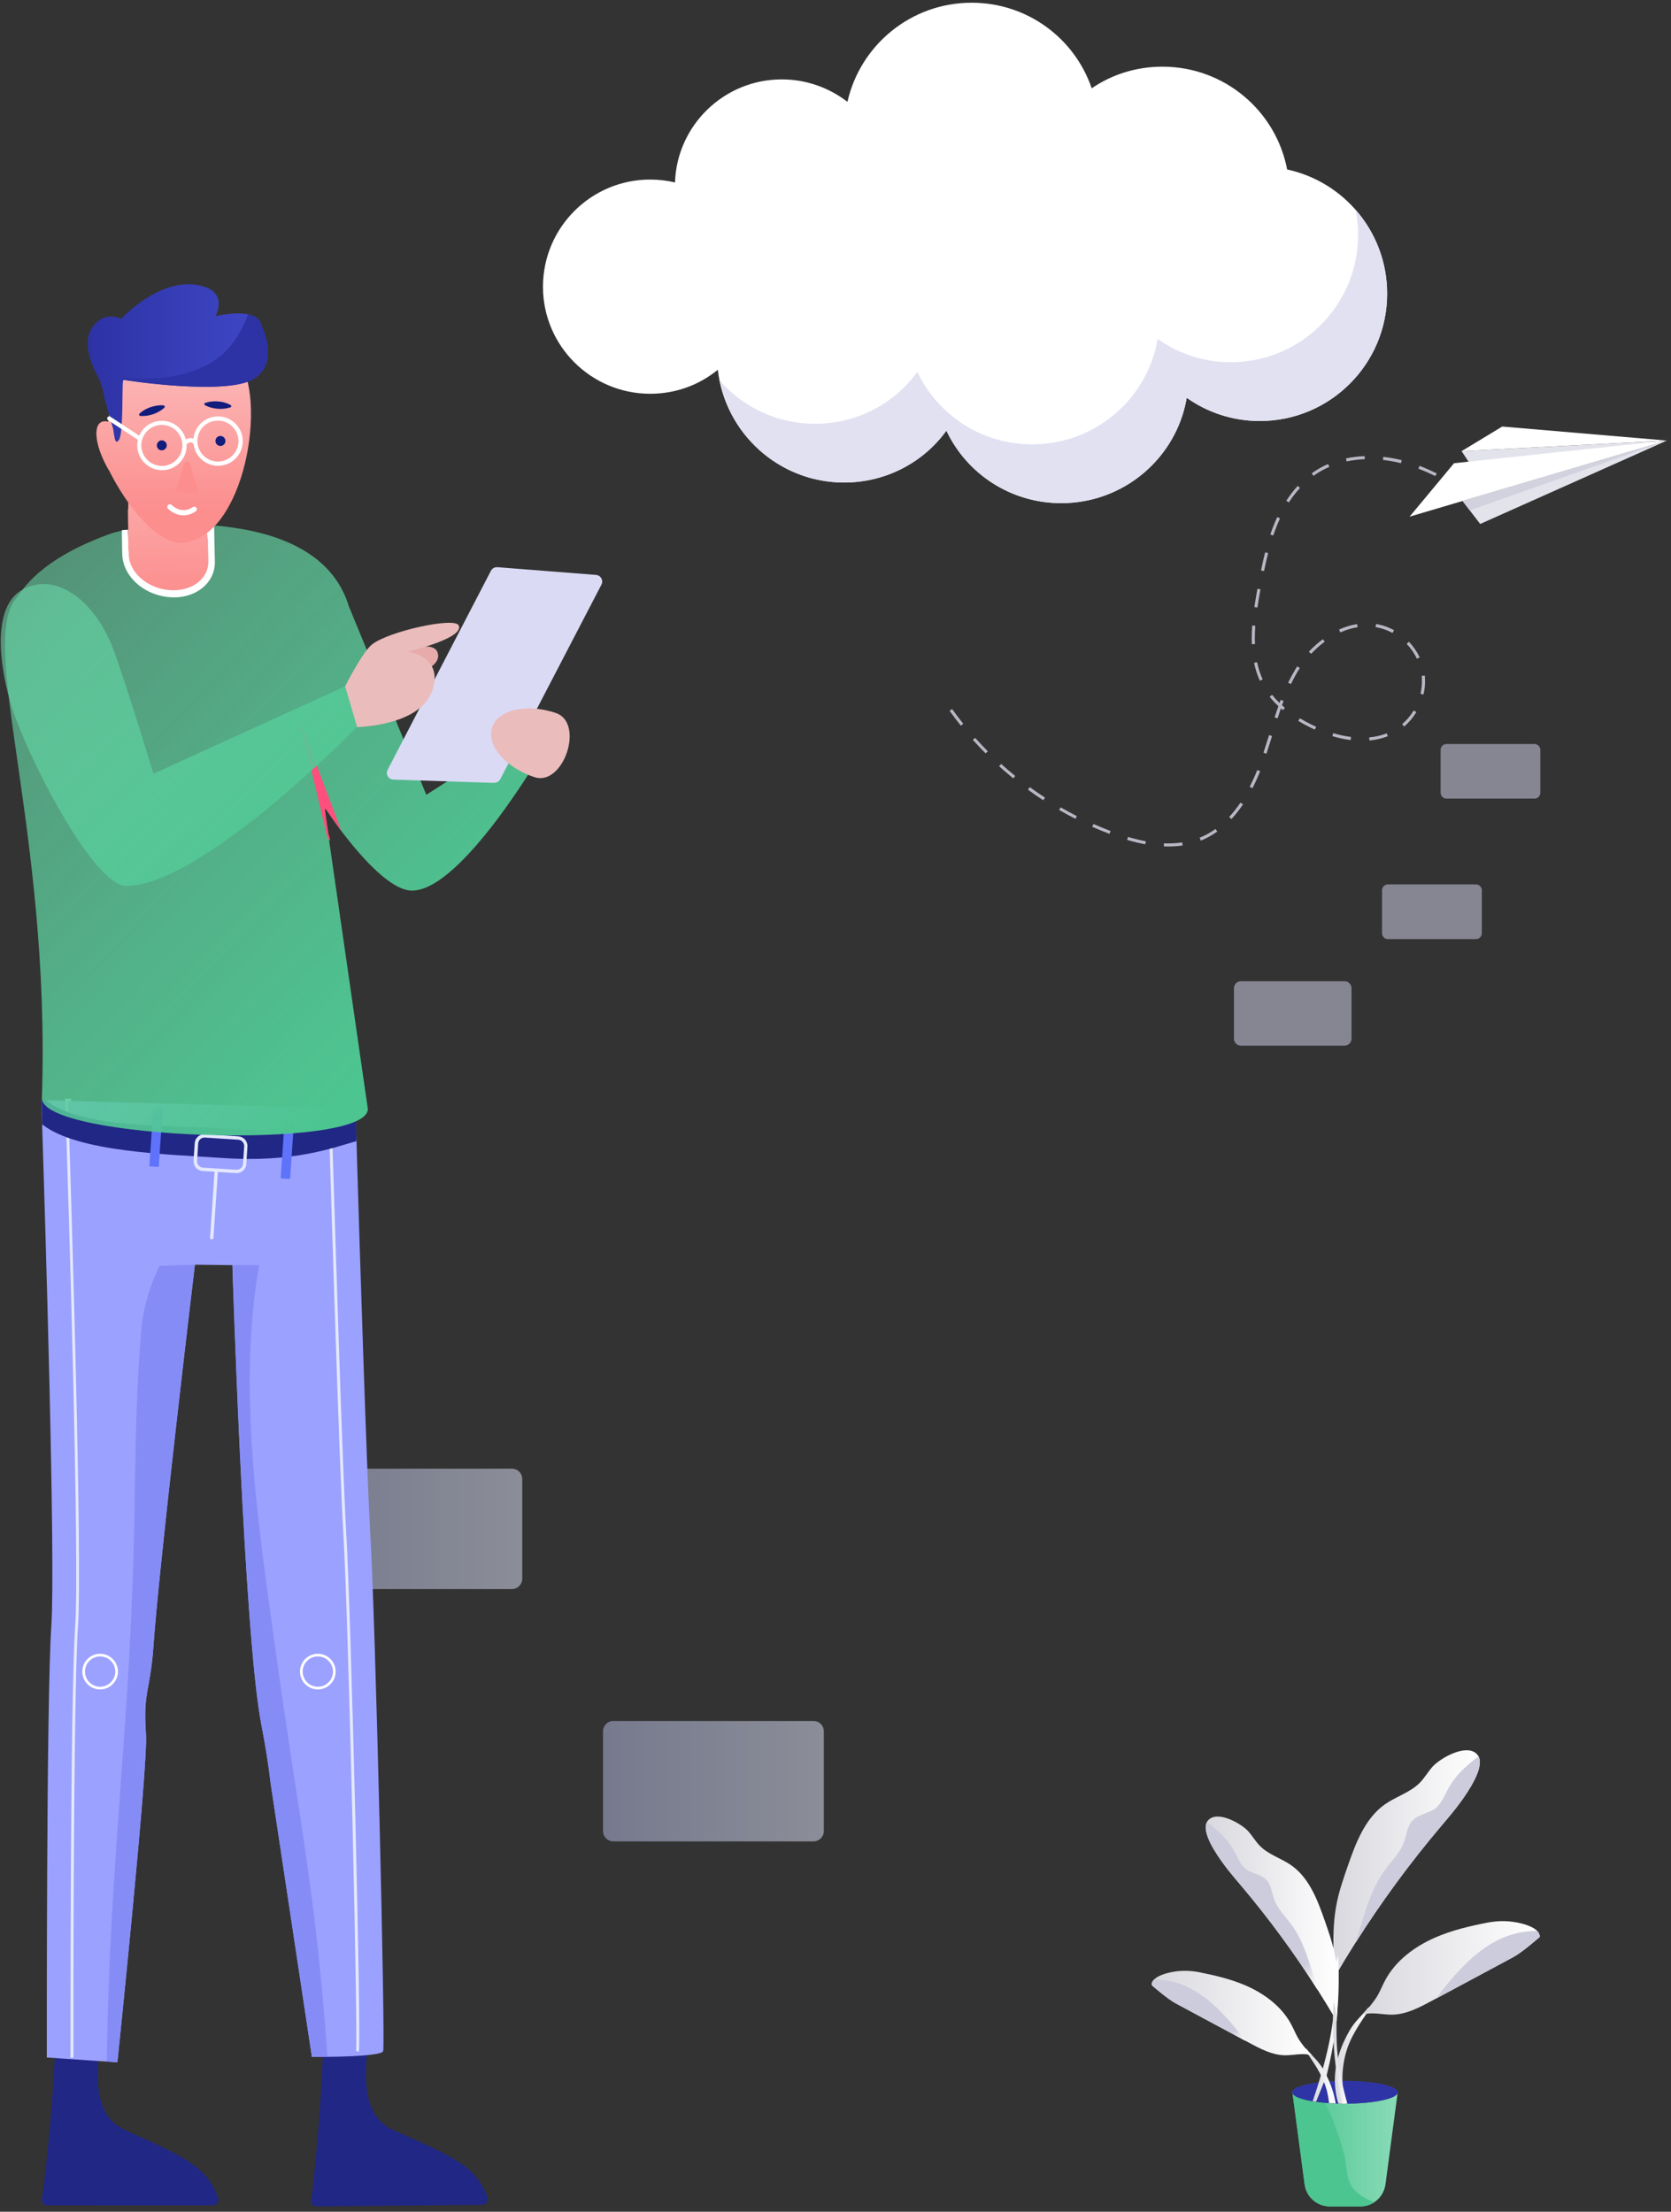 <svg width="281" height="372" viewBox="0 0 281 372" fill="none" xmlns="http://www.w3.org/2000/svg">
<rect x="0" y="0" width="281" height="372" fill="#333333" stroke="none"/>
<path opacity="0.5" d="M101.409 291.192V307.976C101.409 308.932 102.187 309.711 103.143 309.711H136.801C137.757 309.711 138.535 308.932 138.535 307.976V291.192C138.535 290.214 137.757 289.457 136.801 289.457H103.143C102.187 289.457 101.409 290.236 101.409 291.192Z" fill="url(#paint0_linear_1614_33691)"/>
<path opacity="0.5" d="M50.699 248.751V265.536C50.699 266.492 51.477 267.27 52.433 267.27H86.091C87.047 267.27 87.825 266.492 87.825 265.536V248.751C87.825 247.795 87.047 247.017 86.091 247.017H52.433C51.477 247.017 50.699 247.795 50.699 248.751Z" fill="url(#paint1_linear_1614_33691)"/>
<path d="M196.451 142.373C196.203 142.373 195.965 142.373 195.717 142.363L195.737 141.846C196.782 141.887 197.826 141.835 198.798 141.691L198.871 142.208C198.095 142.311 197.288 142.373 196.451 142.373ZM192.593 142.001C191.621 141.825 190.598 141.577 189.543 141.267L189.688 140.77C190.722 141.07 191.735 141.318 192.687 141.494L192.593 142.001ZM201.932 141.38L201.735 140.894L201.942 140.812C202.8 140.45 203.628 139.984 204.403 139.436L204.703 139.86C203.886 140.439 203.028 140.925 202.139 141.298L201.932 141.38ZM186.575 140.253C185.603 139.881 184.631 139.488 183.679 139.064L183.886 138.588C184.827 139.002 185.789 139.405 186.751 139.767L186.575 140.253ZM207.082 137.761L206.699 137.409C207.361 136.696 208.002 135.879 208.602 135L209.036 135.289C208.416 136.189 207.764 137.027 207.082 137.761ZM180.856 137.72C179.936 137.254 179.005 136.748 178.105 136.23L178.364 135.786C179.253 136.303 180.174 136.799 181.084 137.265L180.856 137.72ZM175.437 134.596C174.569 134.028 173.7 133.438 172.862 132.818L173.173 132.394C174.01 133.004 174.868 133.593 175.727 134.152L175.437 134.596ZM210.618 132.57L210.153 132.332C210.598 131.453 211.032 130.512 211.425 129.519L211.911 129.715C211.508 130.718 211.073 131.68 210.618 132.57ZM170.391 130.915C169.584 130.253 168.788 129.571 168.012 128.878L168.364 128.495C169.129 129.188 169.915 129.86 170.722 130.512L170.391 130.915ZM212.966 126.768L212.47 126.603C212.79 125.62 213.1 124.628 213.411 123.635L213.907 123.79C213.597 124.783 213.297 125.786 212.966 126.768ZM165.747 126.716C165.013 125.982 164.289 125.217 163.596 124.441L163.979 124.1C164.662 124.865 165.385 125.631 166.109 126.354L165.747 126.716ZM230.298 124.545L230.246 124.028C231.291 123.935 232.283 123.697 233.194 123.345L233.38 123.831C232.439 124.193 231.394 124.441 230.298 124.545ZM227.134 124.472C226.13 124.348 225.096 124.131 224.052 123.811L224.197 123.314C225.22 123.614 226.223 123.831 227.196 123.955L227.134 124.472ZM221.105 122.714C220.867 122.611 220.629 122.497 220.401 122.383C219.667 122.021 218.964 121.649 218.323 121.256L218.592 120.812C219.222 121.194 219.915 121.566 220.639 121.918C220.867 122.032 221.094 122.135 221.332 122.239L221.105 122.714ZM236.13 122.197L235.789 121.804C236.544 121.153 237.206 120.377 237.733 119.498L238.178 119.767C237.62 120.688 236.927 121.515 236.13 122.197ZM161.58 122.053C160.928 121.246 160.298 120.398 159.687 119.56L160.111 119.26C160.711 120.098 161.342 120.925 161.983 121.732L161.58 122.053ZM214.838 120.822L214.341 120.656C214.569 119.963 214.776 119.343 214.982 118.774C214.445 118.267 213.948 117.74 213.514 117.192L213.917 116.872C214.29 117.337 214.714 117.802 215.169 118.247C215.231 118.061 215.303 117.885 215.365 117.709L215.851 117.895C215.758 118.133 215.665 118.381 215.582 118.629C215.737 118.774 215.903 118.909 216.068 119.043L215.737 119.446C215.624 119.353 215.51 119.25 215.396 119.157C215.22 119.674 215.034 120.222 214.838 120.822ZM239.378 116.809L238.871 116.685C239.036 115.972 239.119 115.258 239.119 114.545C239.119 114.255 239.109 113.966 239.078 113.676L239.595 113.624C239.626 113.924 239.636 114.234 239.636 114.545C239.646 115.31 239.553 116.065 239.378 116.809ZM217.082 115.051L216.616 114.824C216.999 114.038 217.413 113.283 217.826 112.59C217.93 112.414 218.044 112.249 218.147 112.073L218.581 112.363C218.478 112.528 218.364 112.693 218.261 112.859C217.857 113.552 217.454 114.286 217.082 115.051ZM211.859 114.493C211.435 113.562 211.115 112.549 210.887 111.484L211.394 111.38C211.611 112.414 211.921 113.386 212.335 114.286L211.859 114.493ZM238.271 110.791C237.837 109.881 237.268 109.043 236.554 108.299L236.927 107.936C237.671 108.722 238.281 109.601 238.736 110.563L238.271 110.791ZM220.484 109.963L220.101 109.612C220.836 108.826 221.622 108.123 222.459 107.513L222.769 107.926C221.963 108.516 221.198 109.208 220.484 109.963ZM210.515 108.35C210.505 108.03 210.494 107.709 210.494 107.388C210.494 106.695 210.525 105.961 210.577 105.206L211.094 105.248C211.042 105.992 211.011 106.716 211.011 107.388C211.011 107.699 211.022 108.019 211.032 108.33L210.515 108.35ZM234.166 106.458C233.411 106.044 232.604 105.744 231.797 105.568C231.642 105.537 231.477 105.506 231.322 105.475L231.405 104.958C231.57 104.989 231.735 105.02 231.911 105.051C232.78 105.237 233.618 105.558 234.424 105.992L234.166 106.458ZM225.396 106.365L225.179 105.889C226.182 105.434 227.206 105.124 228.219 104.969L228.302 105.486C227.33 105.641 226.358 105.941 225.396 106.365ZM211.456 102.177L210.939 102.104C211.073 101.204 211.239 100.232 211.456 99.022L211.963 99.115C211.746 100.315 211.58 101.287 211.456 102.177ZM212.563 96.054L212.056 95.951C212.294 94.803 212.511 93.81 212.749 92.9L213.255 93.024C213.018 93.934 212.79 94.927 212.563 96.054ZM214.114 90.067L213.617 89.901C213.845 89.229 214.093 88.578 214.352 87.957C214.486 87.626 214.631 87.305 214.786 86.975L215.251 87.192C215.107 87.513 214.962 87.833 214.827 88.154C214.579 88.764 214.341 89.405 214.114 90.067ZM251.808 86.757C250.97 86.158 250.122 85.547 249.274 84.948L249.574 84.524C250.422 85.124 251.27 85.734 252.108 86.334L251.808 86.757ZM216.741 84.503L216.306 84.224C216.896 83.314 217.547 82.476 218.23 81.721L218.612 82.073C217.94 82.797 217.309 83.614 216.741 84.503ZM246.71 83.2C245.779 82.59 244.921 82.052 244.083 81.556L244.342 81.111C245.189 81.608 246.058 82.145 246.999 82.766L246.71 83.2ZM241.363 80.077C240.412 79.601 239.46 79.188 238.53 78.836L238.716 78.35C239.657 78.712 240.619 79.136 241.591 79.612L241.363 80.077ZM220.887 80.036L220.587 79.612C220.784 79.467 220.98 79.332 221.187 79.198C221.859 78.763 222.583 78.371 223.338 78.05L223.545 78.526C222.821 78.836 222.118 79.208 221.467 79.632C221.27 79.767 221.074 79.891 220.887 80.036ZM235.593 77.905C234.59 77.657 233.566 77.471 232.563 77.357L232.625 76.84C233.649 76.954 234.693 77.14 235.717 77.398L235.593 77.905ZM226.451 77.606L226.348 77.099C227.351 76.892 228.406 76.757 229.481 76.716L229.502 77.233C228.447 77.275 227.423 77.399 226.451 77.606Z" fill="#B8B8C5"/>
<path d="M280.308 74.105L245.789 75.883L247.475 78.448L280.308 74.105Z" fill="#E3E3EC"/>
<path d="M280.308 74.105L237.04 86.897L244.516 77.91L280.308 74.105Z" fill="white"/>
<path d="M280.308 74.101L252.614 71.743L245.789 75.88L280.308 74.101Z" fill="white"/>
<path d="M245.945 84.25L248.913 88.128L280.309 74.105L245.945 84.25Z" fill="#E3E3EC"/>
<path d="M245.945 84.25L247.165 85.842L280.309 74.105L245.945 84.25Z" fill="#D2D2DF"/>
<path d="M233.263 49.394C233.263 61.245 223.656 70.811 211.846 70.811C207.286 70.811 203.025 69.363 199.561 66.901C197.844 76.995 189.033 84.626 178.454 84.626C169.943 84.626 162.57 79.673 159.147 72.424C155.331 77.729 149.013 81.152 141.949 81.152C130.977 81.152 121.939 72.858 120.708 62.196C117.596 64.74 113.645 66.229 109.343 66.229C99.385 66.229 91.308 58.153 91.308 48.235C91.308 38.277 99.385 30.2 109.343 30.2C110.791 30.2 112.197 30.376 113.511 30.686C113.821 21.079 121.763 13.354 131.453 13.354C135.62 13.354 139.436 14.761 142.508 17.129C144.659 7.604 153.17 0.458 163.397 0.458C172.787 0.458 180.729 6.467 183.584 14.854C186.965 12.527 191.091 11.213 195.476 11.213C205.879 11.213 214.566 18.628 216.448 28.504C226.066 30.573 233.263 39.135 233.263 49.394Z" fill="white"/>
<path d="M233.264 49.395C233.264 61.246 223.657 70.812 211.847 70.812C207.287 70.812 203.026 69.364 199.562 66.903C197.855 76.996 189.034 84.628 178.455 84.628C169.944 84.628 162.571 79.674 159.148 72.436C155.332 77.741 149.013 81.164 141.95 81.164C131.599 81.164 122.964 73.769 120.999 63.976C124.918 68.454 130.657 71.277 137.069 71.277C144.132 71.277 150.451 67.854 154.267 62.549C157.69 69.788 165.063 74.742 173.574 74.742C184.143 74.742 192.964 67.11 194.681 57.017C198.145 59.478 202.406 60.926 206.966 60.926C218.766 60.926 228.383 51.36 228.383 39.509C228.383 38.061 228.238 36.654 227.969 35.289C231.268 39.054 233.264 43.987 233.264 49.395Z" fill="#E1E1F2"/>
<path opacity="0.5" d="M259.026 126.13V133.338C259.026 133.886 258.592 134.321 258.033 134.321H243.245C242.708 134.321 242.263 133.886 242.263 133.338V126.13C242.263 125.582 242.697 125.138 243.245 125.138H258.044C258.592 125.148 259.026 125.582 259.026 126.13Z" fill="#DADAF5"/>
<path opacity="0.5" d="M227.278 166.207V174.707C227.278 175.348 226.751 175.865 226.11 175.865H208.664C208.023 175.865 207.506 175.348 207.506 174.707V166.207C207.506 165.565 208.023 165.038 208.664 165.038H226.11C226.751 165.048 227.278 165.565 227.278 166.207Z" fill="#DADAF5"/>
<path opacity="0.5" d="M249.191 149.741V156.959C249.191 157.497 248.747 157.952 248.199 157.952H233.39C232.852 157.952 232.407 157.507 232.407 156.959V149.741C232.407 149.203 232.842 148.748 233.39 148.748H248.199C248.747 148.759 249.191 149.203 249.191 149.741Z" fill="#DADAF5"/>
<path d="M53.959 336.254L62.316 336.178C63.014 342.064 58.26 354.777 66.221 358.305C75.954 362.625 79.953 364.191 81.971 369.529C82.198 370.151 81.764 370.812 81.104 370.83L53.243 371.113C52.658 371.113 52.205 370.604 52.318 370.038C52.846 367.322 55.299 341.196 53.959 336.254Z" fill="#212785"/>
<path d="M8.99 336.096H17.346C17.988 342 13.121 354.657 21.044 358.26C30.74 362.674 34.72 364.259 36.681 369.635C36.908 370.258 36.474 370.917 35.814 370.917L7.953 370.937C7.368 370.937 6.934 370.427 7.047 369.843C7.594 367.145 10.292 341.038 8.99 336.096Z" fill="#212785"/>
<path d="M64.428 345.005C64.126 345.722 58.505 345.911 55.072 345.949C53.544 345.967 52.45 345.967 52.45 345.967L45.508 299.922C45.131 296.564 44.565 293.244 43.923 289.924C40.981 274.607 39.076 212.792 39.076 212.792L32.775 212.717C32.775 212.717 26.72 263.214 25.777 277.248C25.626 279.493 25.286 281.7 24.871 283.926C24.419 286.322 24.305 288.113 24.551 291.773C24.909 297.073 19.741 346.872 19.741 346.872L7.876 346.062C7.876 346.062 7.781 286.057 8.63 273.494C9.366 262.685 7.593 205.058 7.083 189.118C7.083 188.873 7.064 188.647 7.064 188.42C6.989 186.251 6.951 185.006 6.951 185.006L7.687 185.044L59.788 186.496C59.788 186.496 59.806 187.119 59.844 188.269C59.863 188.703 59.882 189.231 59.901 189.835V189.911C59.901 190.043 59.901 190.175 59.901 190.307C59.938 191.552 59.995 193.08 60.033 194.835C60.523 211.302 61.674 247.407 62.259 257.876C63.126 271.627 64.843 344.006 64.428 345.005Z" fill="#9BA1FF"/>
<path d="M60.334 345.097C60.806 343.965 59.052 271.417 58.222 257.854C57.524 245.801 56.147 200.001 55.977 194.813C55.92 193.059 55.883 191.531 55.845 190.286L55.355 190.305C55.392 191.55 55.449 193.078 55.487 194.832C55.638 200.02 57.033 245.82 57.731 257.892C58.637 272.813 60.221 343.456 59.882 344.928L60.334 345.097Z" fill="#E4E8FD"/>
<path d="M11.855 346.078H12.346C12.346 345.474 12.27 285.941 13.119 273.529C13.874 262.362 11.95 200.679 11.553 188.418L11.44 185.268L11.931 185.287L11.95 184.796L10.95 184.758L11.082 188.418C11.478 200.66 13.402 262.325 12.648 273.473C11.78 285.923 11.855 345.474 11.855 346.078Z" fill="#E4E8FD"/>
<path d="M24.873 283.928C25.306 281.721 25.627 279.495 25.778 277.25C26.683 263.857 32.286 216.868 32.776 212.737L26.834 212.888C25.288 216.057 24.08 219.886 23.779 223.47C22.93 233.392 22.779 243.372 22.628 253.313C22.1 289.757 18.516 310.298 17.95 346.742L19.742 346.856C19.742 346.856 24.91 297.057 24.552 291.756C24.307 288.096 24.42 286.323 24.873 283.928Z" fill="#868CF6"/>
<path d="M46.413 278.092C43.471 256.757 39.868 233.838 43.584 212.787H39.094C39.321 219.615 41.169 275.564 43.923 289.919C44.565 293.239 45.112 296.56 45.508 299.917L52.45 345.962C52.45 345.962 53.544 345.962 55.072 345.944C53.11 318.101 50.224 305.745 46.413 278.092Z" fill="#868CF6"/>
<path d="M59.94 191.924C56.073 193.018 49.471 195.583 37.511 194.772C28.306 194.149 13.008 193.81 7.103 189.113C7.103 188.867 7.085 188.641 7.085 188.414C7.009 186.245 6.971 185 6.971 185L7.707 185.038C13.592 189.923 28.721 189.188 37.907 189.811C49.697 190.603 55.978 189.961 59.845 188.263C59.845 188.263 59.864 188.263 59.883 188.263C59.902 188.848 59.902 189.32 59.902 189.829V189.905C59.902 190.452 59.921 191.037 59.94 191.924Z" fill="#212785"/>
<path d="M26.694 196.266L25.113 196.158L25.776 186.466L27.356 186.574L26.694 196.266Z" fill="#5E72FA"/>
<path d="M48.783 198.294L47.202 198.186L47.864 188.494L49.445 188.602L48.783 198.294Z" fill="#5E72FA"/>
<path d="M41.418 195.784L41.607 192.861C41.663 191.955 40.984 191.181 40.079 191.125L34.477 190.766C33.571 190.71 32.798 191.389 32.741 192.294L32.552 195.219C32.496 196.124 33.175 196.897 34.08 196.954L39.683 197.312C40.588 197.369 41.362 196.69 41.418 195.784ZM40.06 191.691C40.645 191.729 41.097 192.238 41.06 192.823L40.871 195.747C40.834 196.331 40.324 196.784 39.739 196.746L34.137 196.388C33.552 196.35 33.099 195.841 33.137 195.257L33.326 192.332C33.364 191.747 33.873 191.295 34.458 191.333L40.06 191.691Z" fill="#E4E8FD"/>
<path d="M35.872 208.42L35.308 208.381L36.102 196.713L36.667 196.751L35.872 208.42Z" fill="#E4E8FD"/>
<path d="M91.308 126.25C91.308 126.25 77.67 149.848 69.257 149.792C65.805 149.773 61.07 144.51 57.882 140.398C57.712 140.171 57.561 139.983 57.392 139.757C56.128 138.04 55.147 136.625 54.675 135.908C54.657 136.135 54.619 136.229 54.619 136.229L54.807 137.568L55.166 140.077L55.317 141.171L61.862 186.557C61.617 193.574 6.8 191.687 7.045 184.67C8.554 139.549 -3.876 107.878 2.858 100.446C3.65 99.578 6.272 94.07 19.061 89.599C19.401 89.505 19.722 89.429 20.061 89.353C20.08 89.353 20.137 89.335 20.155 89.335C23.872 88.543 27.644 88.127 31.455 88.165C32.134 88.165 32.832 88.184 33.511 88.222C33.869 88.241 34.246 88.24 34.642 88.297C36.284 88.372 37.944 88.542 39.622 88.806C47.885 90.051 56.147 93.523 58.693 102.068L58.882 102.501L71.69 133.682L88.441 122.931L91.308 126.25Z" fill="url(#paint2_linear_1614_33691)"/>
<path d="M55.205 140.117L55.563 141.438L55.073 140.947L50.338 120.971L57.412 139.777C56.148 138.061 55.167 136.646 54.695 135.929C54.676 136.155 54.639 136.25 54.639 136.25L54.827 137.59L55.205 140.117Z" fill="#FF4F7C"/>
<path d="M3.348 99.445C8.761 95.88 15.703 100.464 18.985 109.028C20.966 114.216 25.814 130.136 25.814 130.136L58.032 115.442L60.051 122.289C60.051 122.289 33.774 149.15 21.174 149C15.703 148.943 4.272 126.873 1.744 118.102C-0.387 110.726 -0.915 102.256 3.348 99.445Z" fill="url(#paint3_linear_1614_33691)"/>
<path d="M83.084 131.671L66.145 131.124C65.315 131.105 64.805 130.218 65.183 129.483L82.556 96C82.763 95.604 83.197 95.359 83.65 95.397L100.231 96.698C101.042 96.755 101.513 97.623 101.136 98.34L84.121 131.068C83.914 131.445 83.499 131.671 83.084 131.671Z" fill="#DADAF5"/>
<path d="M66.294 110.22C66.294 110.22 72.784 107.202 73.595 109.786C74.425 112.371 68.992 113.692 68.992 113.692L66.294 110.22Z" fill="#E7ABAB"/>
<path d="M68.541 109.594C68.541 109.594 74.766 110.368 72.653 116.253C70.522 122.139 60.053 122.289 60.053 122.289L58.034 115.442C58.034 115.442 60.92 109.689 62.561 108.388C65.391 106.162 76.482 103.728 77.143 105.2C78.105 107.388 68.541 109.594 68.541 109.594Z" fill="#EABCBC"/>
<path d="M82.763 122.327C81.764 125.307 84.933 129.062 89.837 130.703C94.742 132.363 98.382 121.573 93.459 119.913C88.554 118.272 83.763 119.365 82.763 122.327Z" fill="#EABCBC"/>
<path d="M35.98 87.354L36.132 94.579C36.132 98.22 32.642 100.861 28.341 100.427C23.965 99.993 20.55 96.749 20.55 93.032C20.55 92.938 20.475 89.26 20.494 89.166C20.833 89.128 21.154 89.128 21.494 89.109C21.512 89.109 21.644 92.655 21.663 92.655C25.379 92.598 29.152 92.919 32.962 93.693C33.642 93.825 34.17 86.883 34.867 87.034C35.226 87.166 35.584 87.222 35.98 87.354Z" fill="white"/>
<path d="M21.571 89.526V92.487H21.628C21.647 92.883 21.647 93.147 21.647 93.185C21.647 96.166 24.646 98.882 28.343 99.24C32.041 99.599 35.04 97.486 35.04 94.487C35.04 94.411 35.002 92.449 34.964 91.355H35.021L34.946 90.752L34.927 90.638L33.154 74.039H21.571V85.583H21.515C21.496 85.658 21.534 87.621 21.571 89.526Z" fill="url(#paint4_linear_1614_33691)"/>
<path d="M30.89 91.262C26.532 91.677 21.458 85.283 18.478 79.397C15.516 74.474 15.478 70.229 18.214 70.927L19.628 58.534L29.513 56.12C29.513 56.12 38.228 57.988 39.925 60.213C45.151 67.061 41.095 90.3 30.89 91.262Z" fill="url(#paint5_linear_1614_33691)"/>
<path d="M42.657 63.74C38.149 66.57 21.058 63.985 20.757 63.872C20.738 63.872 20.7 63.947 20.681 64.079C20.512 65.419 20.757 72.87 20.002 73.983C19.191 75.209 19.21 72.511 18.946 71.832C18.701 71.153 17.55 66.89 17.55 66.89C17.55 66.89 17.324 64.928 16.399 63.212C15.456 61.495 13.626 57.477 15.701 54.817C17.757 52.157 20.36 53.629 20.36 53.629C20.36 53.629 26.302 47.178 32.584 47.857C38.865 48.536 36.243 53.177 36.243 53.177C36.243 53.177 39.413 52.384 41.695 52.875C42.846 53.101 43.751 53.667 43.94 54.799C43.977 54.799 47.165 60.892 42.657 63.74Z" fill="url(#paint6_linear_1614_33691)"/>
<path d="M42.66 63.739C38.152 66.569 21.062 63.984 20.76 63.871C20.741 63.871 20.703 63.946 20.685 64.078C20.59 63.984 20.496 63.89 20.42 63.795C20.817 63.399 21.779 63.645 22.307 63.664C23.08 63.682 23.835 63.682 24.589 63.664C26.117 63.626 27.645 63.532 29.135 63.267C32.248 62.721 35.304 61.532 37.567 59.438C39.51 57.646 40.755 55.345 41.736 52.893C42.887 53.119 43.792 53.684 43.981 54.816C43.981 54.797 47.169 60.891 42.66 63.739Z" fill="url(#paint7_linear_1614_33691)"/>
<path d="M19.836 281.153C19.836 279.493 18.497 278.154 16.837 278.154C15.177 278.154 13.838 279.493 13.838 281.153C13.838 282.813 15.177 284.152 16.837 284.152C18.497 284.152 19.836 282.794 19.836 281.153ZM19.384 281.153C19.384 282.549 18.252 283.7 16.837 283.7C15.441 283.7 14.291 282.568 14.291 281.153C14.291 279.738 15.422 278.606 16.837 278.606C18.252 278.606 19.384 279.738 19.384 281.153Z" fill="white"/>
<path d="M56.448 281.153C56.448 279.493 55.108 278.154 53.448 278.154C51.788 278.154 50.449 279.493 50.449 281.153C50.449 282.813 51.788 284.152 53.448 284.152C55.108 284.152 56.448 282.794 56.448 281.153ZM55.995 281.153C55.995 282.549 54.863 283.7 53.448 283.7C52.053 283.7 50.902 282.568 50.902 281.153C50.902 279.738 52.034 278.606 53.448 278.606C54.844 278.606 55.995 279.738 55.995 281.153Z" fill="white"/>
<path d="M30.153 82.906L32.643 82.944C33.002 82.944 33.266 82.623 33.209 82.284L31.964 78.002C31.908 77.794 31.7 77.643 31.493 77.643C31.266 77.643 31.078 77.775 31.002 78.002L29.644 82.228C29.531 82.548 29.776 82.888 30.153 82.906Z" fill="#FC8E8E"/>
<path d="M31.738 86.558C32.115 86.464 32.511 86.275 32.907 86.011C33.115 85.879 33.153 85.596 33.021 85.407C32.889 85.2 32.606 85.162 32.417 85.294C30.512 86.596 28.965 85.012 28.89 84.955C28.72 84.785 28.437 84.766 28.267 84.936C28.097 85.106 28.078 85.37 28.248 85.558C28.833 86.162 30.172 86.992 31.738 86.558Z" fill="white"/>
<path d="M28.041 74.838C28.079 75.291 27.739 75.706 27.268 75.743C26.815 75.781 26.4 75.442 26.381 74.971C26.343 74.518 26.683 74.103 27.155 74.065C27.607 74.046 28.003 74.385 28.041 74.838Z" fill="#121C7C"/>
<path d="M37.909 74.1C37.946 74.552 37.607 74.967 37.135 75.005C36.682 75.043 36.268 74.703 36.23 74.231C36.192 73.778 36.532 73.364 37.003 73.326C37.456 73.307 37.871 73.647 37.909 74.1Z" fill="#121C7C"/>
<path d="M26.89 70.791C28.927 70.621 30.757 71.98 31.247 73.922C31.53 73.753 31.794 73.677 32.059 73.677C32.209 73.677 32.379 73.714 32.53 73.79C32.719 71.828 34.303 70.206 36.34 70.055C38.623 69.866 40.622 71.583 40.811 73.865C41 76.148 39.283 78.148 37.001 78.336C34.756 78.506 32.794 76.865 32.549 74.657C32.379 74.488 32.228 74.413 32.059 74.394C31.851 74.394 31.625 74.507 31.379 74.715C31.512 76.959 29.814 78.902 27.569 79.072C25.287 79.261 23.287 77.544 23.098 75.262C22.891 72.96 24.608 70.961 26.89 70.791ZM33.209 74.45C33.36 76.337 35.02 77.77 36.925 77.62C38.812 77.469 40.245 75.809 40.094 73.922C39.943 72.036 38.283 70.602 36.378 70.753C34.473 70.885 33.058 72.545 33.209 74.45ZM23.777 75.186C23.928 77.073 25.588 78.507 27.494 78.356C29.38 78.205 30.814 76.544 30.663 74.639C30.512 72.753 28.852 71.319 26.947 71.47C25.041 71.621 23.627 73.3 23.777 75.186Z" fill="white"/>
<path d="M23.551 74.145C23.664 74.145 23.777 74.09 23.852 73.995C23.966 73.826 23.909 73.618 23.758 73.504L18.571 70.09C18.42 69.977 18.194 70.034 18.08 70.185C17.967 70.355 18.024 70.562 18.175 70.675L23.362 74.089C23.4 74.127 23.475 74.145 23.551 74.145Z" fill="white"/>
<path d="M38.679 68.532C37.397 68.947 35.736 68.816 34.548 68.193C34.284 68.061 34.303 67.816 34.586 67.74C35.227 67.533 35.963 67.458 36.68 67.514C37.397 67.571 38.113 67.759 38.698 68.08C38.981 68.212 38.962 68.457 38.679 68.532Z" fill="#121C7C"/>
<path d="M27.588 68.623C26.57 69.528 25.004 70.056 23.665 69.962C23.382 69.943 23.306 69.716 23.514 69.509C24.004 69.056 24.665 68.698 25.344 68.472C26.023 68.245 26.758 68.132 27.419 68.169C27.721 68.207 27.796 68.434 27.588 68.623Z" fill="#121C7C"/>
<path d="M217.316 351.769L219.39 367.393C219.675 369.524 221.487 371.108 223.641 371.108H228.746C229.635 371.108 230.467 370.835 231.151 370.368C232.131 369.707 232.815 368.635 232.986 367.393L235.06 351.769H217.316Z" fill="url(#paint8_linear_1614_33691)"/>
<path d="M217.315 351.765L219.389 367.389C219.674 369.52 221.486 371.104 223.64 371.104H228.745C229.634 371.104 230.466 370.831 231.15 370.363C230.854 370.272 230.546 370.169 230.261 370.044C228.848 369.451 227.549 368.449 226.945 367.036C226.466 365.942 226.455 364.722 226.272 363.549C226.056 362.124 225.589 360.745 225.133 359.378C224.62 357.85 224.107 356.323 223.389 354.865C222.854 353.771 222.215 352.734 221.475 351.754H217.315V351.765Z" fill="#4DC591"/>
<path d="M217.315 351.905C217.315 352.964 221.281 353.819 226.181 353.819C231.082 353.819 235.047 352.964 235.047 351.905C235.047 350.845 231.082 349.99 226.181 349.99C221.281 349.99 217.315 350.845 217.315 351.905Z" fill="#41446B"/>
<path d="M217.318 351.904C217.318 352.759 219.917 353.488 223.506 353.727C223.86 353.75 224.224 353.773 224.612 353.784C224.76 353.796 224.908 353.796 225.056 353.796C225.273 353.796 225.501 353.807 225.729 353.819H226.56C231.278 353.762 235.039 352.941 235.039 351.904C235.039 350.844 231.073 349.99 226.173 349.99C226.036 349.99 225.888 349.989 225.751 350.001C225.706 349.989 225.672 350.001 225.626 350.001C225.398 350.001 225.193 350.012 224.976 350.012C224.805 350.012 224.635 350.023 224.475 350.035C224.156 350.058 223.837 350.069 223.529 350.092C223.221 350.115 222.925 350.138 222.629 350.172C219.506 350.445 217.318 351.118 217.318 351.904Z" fill="#2E34A5"/>
<path d="M224.435 332.541C225.575 330.581 226.76 328.632 227.968 326.718C232.298 319.869 237.107 313.328 242.338 307.14C243.546 305.715 244.766 304.29 245.848 302.763C246.783 301.43 249.632 297.396 248.64 295.424C248.572 295.276 248.469 295.139 248.355 295.025C246.566 293.191 242.167 295.732 240.902 297.145C240.139 298 239.569 299.014 238.771 299.835C237.164 301.476 234.817 302.137 232.936 303.447C229.552 305.806 228.002 309.954 226.646 313.852C225.951 315.857 225.244 317.863 224.822 319.937C223.968 324.063 224.207 328.325 224.435 332.541Z" fill="url(#paint9_linear_1614_33691)"/>
<path d="M227.981 326.722C232.312 319.873 237.121 313.332 242.351 307.144C243.559 305.719 244.779 304.294 245.861 302.767C246.796 301.434 249.645 297.4 248.653 295.428C247.765 296.021 246.887 296.819 246.454 297.206C245.246 298.289 244.209 299.576 243.445 301.012C242.841 302.152 242.34 303.429 241.303 304.204C240.186 305.024 238.614 305.126 237.622 306.107C236.619 307.098 236.539 308.648 236.038 309.958C235.388 311.69 233.998 313.013 232.904 314.506C230.853 317.286 229.816 320.671 228.813 323.976C228.517 324.876 228.243 325.799 227.981 326.722Z" fill="url(#paint10_linear_1614_33691)"/>
<path d="M224.473 350.013V350.116C224.508 351.336 224.69 352.623 225.066 353.797C225.282 353.797 225.51 353.809 225.738 353.82H226.24C225.932 352.578 225.772 351.29 225.75 350.002C225.715 348.509 225.886 347.017 226.251 345.581C227.003 342.595 228.758 340.224 230.49 337.66H230.092C229.055 338.971 227.824 339.997 226.992 341.444C225.476 344.054 224.439 347.005 224.473 350.013Z" fill="url(#paint11_linear_1614_33691)"/>
<path d="M229.088 338.805C229.874 338.087 230.9 336.845 231.47 335.945C232.039 335.044 232.415 334.042 232.917 333.096C234.695 329.757 237.908 327.375 241.373 325.871C244.142 324.663 247.094 323.968 250.068 323.386C251.994 322.999 253.988 323.033 255.891 323.523C257.327 323.899 258.091 324.355 258.49 324.765C259.037 325.335 258.9 325.802 258.9 325.802C258.9 325.802 256.039 328.344 254.444 329.187C250.125 331.501 245.806 333.825 241.498 336.138C241.213 336.298 240.928 336.447 240.643 336.595C238.604 337.689 236.472 338.805 234.159 338.851C233.042 338.874 231.948 338.645 230.831 338.634C230.353 338.634 229.851 338.68 229.373 338.805H229.088Z" fill="url(#paint12_linear_1614_33691)"/>
<path d="M241.499 336.151C245.818 333.838 250.137 331.513 254.445 329.199C256.029 328.345 258.9 325.814 258.9 325.814C258.9 325.814 259.049 325.348 258.49 324.778C257.761 324.744 257.02 324.835 256.473 324.903C254.855 325.108 253.294 325.61 251.835 326.339C248.997 327.775 246.615 329.985 244.519 332.367C243.459 333.587 242.445 334.84 241.499 336.151Z" fill="url(#paint13_linear_1614_33691)"/>
<path d="M221.329 353.451H220.736C223.802 344.323 224.463 339.354 224.463 334.386C224.463 332.539 224.383 330.625 225.021 328.893C225.181 331.765 225.158 334.659 224.953 337.531C224.77 340.095 224.428 342.659 223.95 345.178C223.71 346.431 223.437 347.673 223.129 348.915C223.129 348.972 223.118 349.052 221.329 353.451Z" fill="url(#paint14_linear_1614_33691)"/>
<path d="M224.792 339.972C223.766 338.194 222.695 336.45 221.601 334.718C217.692 328.542 213.35 322.638 208.632 317.054C207.538 315.767 206.433 314.479 205.464 313.1C204.621 311.904 202.045 308.257 202.945 306.479C203.014 306.354 203.094 306.229 203.207 306.115C204.814 304.451 208.792 306.753 209.931 308.029C210.615 308.804 211.128 309.715 211.857 310.456C213.304 311.938 215.424 312.531 217.122 313.716C220.176 315.847 221.566 319.584 222.797 323.106C223.424 324.918 224.062 326.73 224.45 328.599C225.202 332.325 224.997 336.177 224.792 339.972Z" fill="url(#paint15_linear_1614_33691)"/>
<path d="M221.591 334.722C217.683 328.545 213.341 322.642 208.623 317.058C207.529 315.77 206.423 314.483 205.455 313.104C204.611 311.907 202.036 308.26 202.936 306.483C203.745 307.018 204.532 307.736 204.919 308.09C206.013 309.07 206.948 310.232 207.643 311.531C208.19 312.557 208.646 313.707 209.58 314.402C210.594 315.143 212.007 315.235 212.896 316.124C213.797 317.012 213.876 318.414 214.321 319.599C214.913 321.16 216.167 322.357 217.158 323.702C219.005 326.209 219.95 329.263 220.851 332.249C221.101 333.058 221.352 333.89 221.591 334.722Z" fill="url(#paint16_linear_1614_33691)"/>
<path d="M224.611 353.788C224.235 353.777 223.87 353.754 223.505 353.731C223.426 353.059 223.312 352.398 223.152 351.737C223.015 351.19 222.833 350.654 222.628 350.142C221.83 348.147 220.565 346.427 219.335 344.58H219.688C220.634 345.766 221.728 346.689 222.491 347.999C222.879 348.66 223.221 349.355 223.528 350.061C224.041 351.269 224.417 352.512 224.611 353.788Z" fill="url(#paint17_linear_1614_33691)"/>
<path d="M220.586 345.638C219.868 344.988 218.957 343.871 218.444 343.051C217.931 342.23 217.589 341.33 217.133 340.487C215.526 337.478 212.632 335.324 209.498 333.957C206.991 332.874 204.336 332.248 201.646 331.712C199.902 331.37 198.102 331.393 196.392 331.837C195.093 332.179 194.41 332.589 194.056 332.965C193.555 333.478 193.692 333.9 193.692 333.9C193.692 333.9 196.279 336.19 197.714 336.954C201.612 339.051 205.509 341.137 209.407 343.233C209.669 343.37 209.92 343.507 210.182 343.643C212.016 344.635 213.942 345.638 216.028 345.683C217.031 345.706 218.022 345.501 219.036 345.49C219.469 345.49 219.925 345.535 220.347 345.638H220.586Z" fill="url(#paint18_linear_1614_33691)"/>
<path d="M209.393 343.232C205.496 341.147 201.598 339.049 197.701 336.953C196.265 336.189 193.678 333.899 193.678 333.899C193.678 333.899 193.541 333.477 194.043 332.964C194.692 332.93 195.365 333.021 195.866 333.078C197.325 333.26 198.738 333.716 200.049 334.377C202.613 335.677 204.755 337.671 206.658 339.824C207.627 340.918 208.539 342.058 209.393 343.232Z" fill="url(#paint19_linear_1614_33691)"/>
<path d="M226.569 353.807H225.737C225.543 353.009 225.384 352.2 225.224 351.38C225.133 350.912 225.053 350.457 224.974 349.99C224.666 348.166 224.449 346.32 224.313 344.474C224.13 341.875 224.096 339.277 224.244 336.679C224.826 338.24 224.746 339.961 224.746 341.625C224.746 344.177 224.94 346.742 225.623 349.978C225.874 351.163 226.182 352.428 226.569 353.807Z" fill="url(#paint20_linear_1614_33691)"/>
<defs>
<linearGradient id="paint0_linear_1614_33691" x1="138.537" y1="299.594" x2="101.407" y2="299.594" gradientUnits="userSpaceOnUse">
<stop stop-color="#E4E8FD"/>
<stop offset="0.993" stop-color="#BBC2E9"/>
</linearGradient>
<linearGradient id="paint1_linear_1614_33691" x1="87.839" y1="257.153" x2="50.7" y2="257.153" gradientUnits="userSpaceOnUse">
<stop stop-color="#E4E8FD"/>
<stop offset="0.993" stop-color="#BBC2E9"/>
</linearGradient>
<linearGradient id="paint2_linear_1614_33691" x1="76.562" y1="164.53" x2="-37.513" y2="55.512" gradientUnits="userSpaceOnUse">
<stop stop-color="#4DC591"/>
<stop offset="1" stop-color="#7BDDB3" stop-opacity="0.35"/>
</linearGradient>
<linearGradient id="paint3_linear_1614_33691" x1="35.633" y1="163.953" x2="-41.373" y2="82.348" gradientUnits="userSpaceOnUse">
<stop stop-color="#4DC591"/>
<stop offset="1" stop-color="#7BDDB3" stop-opacity="0.35"/>
</linearGradient>
<linearGradient id="paint4_linear_1614_33691" x1="27.329" y1="75.952" x2="28.789" y2="100.139" gradientUnits="userSpaceOnUse">
<stop offset="0.004" stop-color="#FCB3B3"/>
<stop offset="1" stop-color="#FC8E8E"/>
</linearGradient>
<linearGradient id="paint5_linear_1614_33691" x1="29.208" y1="63.928" x2="29.208" y2="85.783" gradientUnits="userSpaceOnUse">
<stop offset="0.004" stop-color="#FCB3B3"/>
<stop offset="1" stop-color="#FC8E8E"/>
</linearGradient>
<linearGradient id="paint6_linear_1614_33691" x1="45.076" y1="61.047" x2="14.796" y2="61.047" gradientUnits="userSpaceOnUse">
<stop stop-color="#4048C8"/>
<stop offset="1" stop-color="#2D32A4"/>
</linearGradient>
<linearGradient id="paint7_linear_1614_33691" x1="23.495" y1="50.31" x2="26.442" y2="53.257" gradientUnits="userSpaceOnUse">
<stop stop-color="#4048C8"/>
<stop offset="1" stop-color="#2D32A4"/>
</linearGradient>
<linearGradient id="paint8_linear_1614_33691" x1="235.044" y1="361.44" x2="217.313" y2="361.44" gradientUnits="userSpaceOnUse">
<stop stop-color="#89DBB7"/>
<stop offset="1" stop-color="#4DC591"/>
</linearGradient>
<linearGradient id="paint9_linear_1614_33691" x1="248.851" y1="313.458" x2="224.223" y2="313.458" gradientUnits="userSpaceOnUse">
<stop offset="1.1e-07" stop-color="white"/>
<stop offset="1" stop-color="#D8D8DE"/>
</linearGradient>
<linearGradient id="paint10_linear_1614_33691" x1="251.159" y1="323.92" x2="247.837" y2="320.599" gradientUnits="userSpaceOnUse">
<stop offset="1.1e-07" stop-color="white"/>
<stop offset="1" stop-color="#CCCCDC"/>
</linearGradient>
<linearGradient id="paint11_linear_1614_33691" x1="230.491" y1="345.738" x2="224.473" y2="345.738" gradientUnits="userSpaceOnUse">
<stop offset="1.1e-07" stop-color="white"/>
<stop offset="1" stop-color="#D8D8DE"/>
</linearGradient>
<linearGradient id="paint12_linear_1614_33691" x1="258.92" y1="330.986" x2="229.09" y2="330.986" gradientUnits="userSpaceOnUse">
<stop offset="1.1e-07" stop-color="white"/>
<stop offset="1" stop-color="#D8D8DE"/>
</linearGradient>
<linearGradient id="paint13_linear_1614_33691" x1="260.836" y1="335.132" x2="259.951" y2="333.102" gradientUnits="userSpaceOnUse">
<stop offset="1.1e-07" stop-color="white"/>
<stop offset="1" stop-color="#CCCCDC"/>
</linearGradient>
<linearGradient id="paint14_linear_1614_33691" x1="225.126" y1="341.169" x2="220.736" y2="341.169" gradientUnits="userSpaceOnUse">
<stop offset="1.1e-07" stop-color="white"/>
<stop offset="1" stop-color="#D8D8DE"/>
</linearGradient>
<linearGradient id="paint15_linear_1614_33691" x1="224.985" y1="322.748" x2="202.759" y2="322.748" gradientUnits="userSpaceOnUse">
<stop offset="1.1e-07" stop-color="white"/>
<stop offset="1" stop-color="#D8D8DE"/>
</linearGradient>
<linearGradient id="paint16_linear_1614_33691" x1="223.666" y1="332.194" x2="220.669" y2="329.196" gradientUnits="userSpaceOnUse">
<stop offset="1.1e-07" stop-color="white"/>
<stop offset="1" stop-color="#CCCCDC"/>
</linearGradient>
<linearGradient id="paint17_linear_1614_33691" x1="224.612" y1="349.183" x2="219.335" y2="349.183" gradientUnits="userSpaceOnUse">
<stop offset="1.1e-07" stop-color="white"/>
<stop offset="1" stop-color="#D8D8DE"/>
</linearGradient>
<linearGradient id="paint18_linear_1614_33691" x1="220.591" y1="338.579" x2="193.677" y2="338.579" gradientUnits="userSpaceOnUse">
<stop offset="1.1e-07" stop-color="white"/>
<stop offset="1" stop-color="#D8D8DE"/>
</linearGradient>
<linearGradient id="paint19_linear_1614_33691" x1="211.125" y1="342.312" x2="210.326" y2="340.479" gradientUnits="userSpaceOnUse">
<stop offset="1.1e-07" stop-color="white"/>
<stop offset="1" stop-color="#CCCCDC"/>
</linearGradient>
<linearGradient id="paint20_linear_1614_33691" x1="226.57" y1="345.241" x2="224.152" y2="345.241" gradientUnits="userSpaceOnUse">
<stop offset="1.1e-07" stop-color="white"/>
<stop offset="1" stop-color="#D8D8DE"/>
</linearGradient>
</defs>
</svg>
